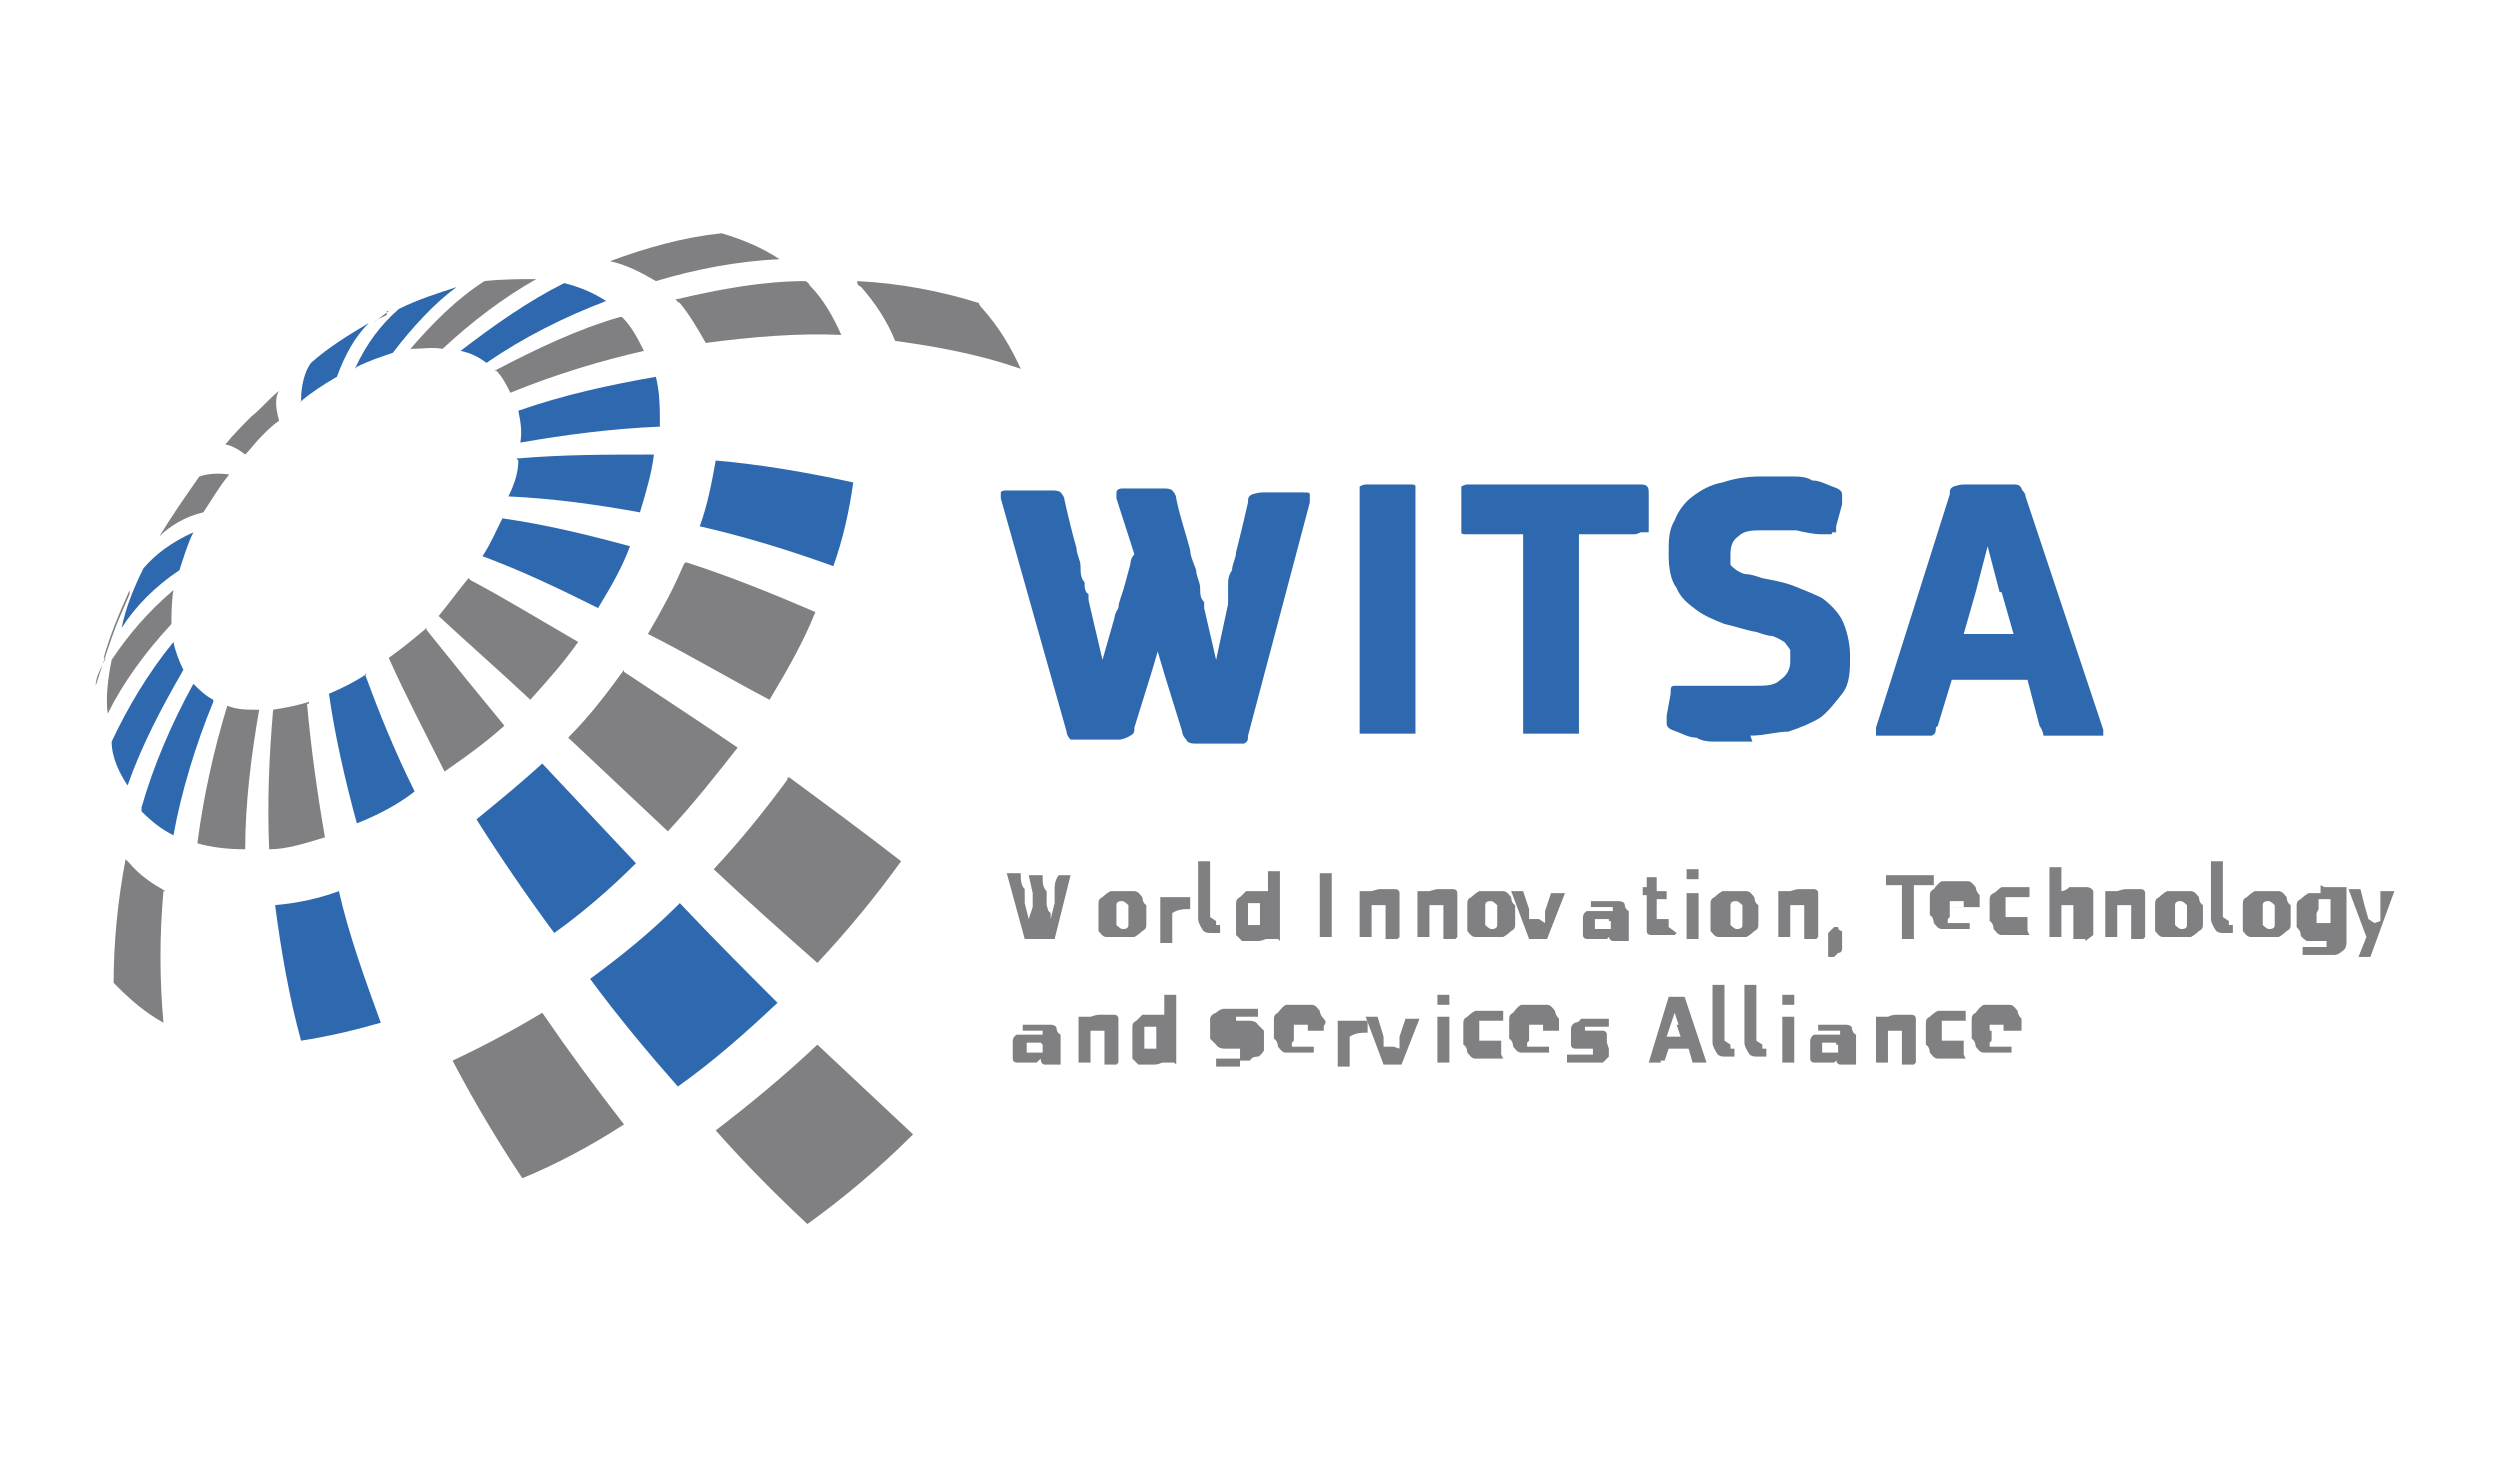 <?xml version="1.0" encoding="UTF-8"?>
<svg id="Layer_1" xmlns="http://www.w3.org/2000/svg" version="1.1" xmlns:xlink="http://www.w3.org/1999/xlink" viewBox="0 0 125.4 73.2">
  <!-- Generator: Adobe Illustrator 29.0.0, SVG Export Plug-In . SVG Version: 2.1.0 Build 186)  -->
  <defs>
    <style>
      .st0 {
        fill: #808082;
      }

      .st1 {
        fill: #fff;
      }

      .st2 {
        fill: none;
      }

      .st3 {
        clip-path: url(#clippath-1);
      }

      .st4 {
        fill: #2e69b0;
      }

      .st5 {
        clip-path: url(#clippath);
      }
    </style>
    <clipPath id="clippath">
      <rect class="st2" x="4.7" y="11.7" width="116" height="49.7"/>
    </clipPath>
    <clipPath id="clippath-1">
      <rect class="st2" x="4.7" y="11.7" width="116" height="49.7"/>
    </clipPath>
  </defs>
  <rect class="st1" width="125.4" height="73.2"/>
  <g class="st5">
    <g class="st3">
      <g>
        <path class="st0" d="M41,52.4c-1.7,1.6-3.4,3-5.1,4.3,1.5,1.7,3.1,3.3,4.6,4.7,1.8-1.3,3.6-2.8,5.3-4.5-1.5-1.4-3.2-3-4.8-4.5"/>
        <path class="st0" d="M39.5,39.1c-1.1,1.5-2.3,3-3.7,4.5,1.7,1.6,3.5,3.2,5.2,4.7,1.5-1.6,2.9-3.3,4.2-5.1-1.8-1.4-3.7-2.8-5.6-4.2h-.1Z"/>
        <path class="st0" d="M43,14.2s0,.1.2.2c.7.8,1.3,1.7,1.7,2.7,2.2.3,4.3.7,6.3,1.4-.5-1.1-1.1-2.1-1.9-3,0,0-.2-.2-.2-.3-1.9-.6-4-1-6.1-1.1"/>
        <path class="st0" d="M27.2,50.8c-1.5.9-3,1.7-4.5,2.4,1.1,2.1,2.3,4.1,3.5,5.9,1.7-.7,3.4-1.6,5.1-2.7-1.4-1.8-2.8-3.7-4.1-5.6"/>
        <path class="st4" d="M34,45.4c-1.4,1.4-2.9,2.6-4.4,3.7,1.4,1.9,2.9,3.7,4.4,5.4,1.7-1.2,3.3-2.6,5-4.2-1.6-1.6-3.3-3.3-4.9-5"/>
        <path class="st0" d="M31.3,33.6c-.8,1.1-1.7,2.3-2.8,3.4,1.6,1.5,3.3,3.1,5,4.7,1.3-1.4,2.4-2.8,3.5-4.2-1.9-1.3-3.9-2.6-5.7-3.8"/>
        <path class="st0" d="M34.3,28.3c-.5,1.2-1.1,2.3-1.8,3.5,2,1,4,2.2,6.1,3.3.9-1.5,1.7-2.9,2.3-4.4-2.1-.9-4.3-1.8-6.5-2.5"/>
        <path class="st4" d="M35.9,23.1c-.2,1.1-.4,2.2-.8,3.3,2.2.5,4.5,1.2,6.7,2,.5-1.4.8-2.8,1-4.2-2.3-.5-4.6-.9-6.9-1.1"/>
        <path class="st0" d="M33.9,15s0,.1.2.2c.5.6.9,1.3,1.3,2,2.3-.3,4.6-.5,6.8-.4-.4-.9-.9-1.8-1.6-2.5,0,0,0-.1-.2-.2-2.1,0-4.3.4-6.4.9"/>
        <path class="st0" d="M30.6,13.1c.9.2,1.6.6,2.3,1,2-.6,4.1-1,6.2-1.1-.9-.6-1.9-1-2.9-1.3-1.9.2-3.7.7-5.6,1.4Z"/>
        <path class="st0" d="M19.4,15.6h.1l-.4.3-.4.3c.2-.2.5-.3.7-.4"/>
        <path class="st0" d="M5.2,33c.3-1.1.8-2.3,1.3-3.4v.2l-.6,1.4c-.4,1-.8,2.3-1.1,3.2,0-.5.3-.9.5-1.4h-.1Z"/>
        <path class="st0" d="M8.3,44.7c-.7-.4-1.3-.8-1.8-1.4,0,0,0,0-.2-.2-.4,2.1-.6,4.2-.6,6.2,0,0,0,0,.2.2.7.7,1.4,1.3,2.3,1.8-.2-2.2-.2-4.4,0-6.6"/>
        <path class="st4" d="M17,44.7c-1.1.4-2.1.6-3.2.7.3,2.3.7,4.6,1.3,6.8,1.3-.2,2.6-.5,4-.9-.8-2.2-1.6-4.4-2.1-6.6Z"/>
        <path class="st4" d="M27.2,38.3c-1.1,1-2.2,1.9-3.3,2.8,1.2,1.9,2.5,3.8,3.9,5.7,1.4-1,2.8-2.2,4.1-3.5-1.6-1.7-3.2-3.4-4.7-5Z"/>
        <path class="st0" d="M23.5,29c-.5.6-1,1.3-1.5,1.9,1.4,1.3,3,2.7,4.6,4.2.9-1,1.7-1.9,2.4-2.9-1.9-1.1-3.7-2.2-5.4-3.1"/>
        <path class="st4" d="M25.2,26c-.3.6-.6,1.3-1,1.9,1.9.7,3.8,1.6,5.8,2.6.6-1,1.2-2,1.6-3.1-2.2-.6-4.3-1.1-6.4-1.4"/>
        <path class="st4" d="M26,23.1c0,.6-.2,1.2-.5,1.8,2.2.1,4.4.4,6.6.8.3-1,.6-2,.7-2.9-2.3,0-4.6,0-6.9.2"/>
        <path class="st4" d="M26,20.6c.1.5.2,1,.1,1.6,2.3-.4,4.6-.7,7-.8,0-.9,0-1.7-.2-2.5-2.3.4-4.6.9-6.9,1.7"/>
        <path class="st0" d="M24.9,18.6h0c.3.3.5.7.7,1.1,2.2-.9,4.5-1.6,6.7-2.1-.3-.6-.6-1.2-1.1-1.7h-.1c-2.1.6-4.2,1.6-6.3,2.7"/>
        <path class="st4" d="M23.1,17.6c.5.1.9.3,1.3.6,1.9-1.3,3.9-2.3,6-3.1-.6-.4-1.3-.7-2.1-.9-1.8.9-3.5,2.1-5.2,3.4"/>
        <path class="st0" d="M20.6,17.5c.6,0,1.1-.1,1.6,0,1.5-1.4,3.1-2.6,4.7-3.5-.8,0-1.7,0-2.6.1-1.4.9-2.6,2.1-3.8,3.5h0Z"/>
        <path class="st4" d="M17.9,18.4c.6-.3,1.2-.5,1.8-.7,1-1.3,2.1-2.5,3.2-3.3-.9.3-1.9.6-2.9,1.1-.9.8-1.6,1.7-2.2,3"/>
        <path class="st4" d="M15,20.2c.6-.5,1.2-.9,1.9-1.3.4-1.1.9-2,1.6-2.7-1,.6-2,1.2-2.9,2-.3.4-.5,1.1-.5,1.9"/>
        <path class="st0" d="M12.3,22.8c.3-.3.5-.6.8-.9s.6-.6.9-.8c-.2-.7-.2-1.2,0-1.5-.5.4-.9.9-1.4,1.3-.5.5-.9.9-1.3,1.4.1,0,.5.1,1,.5"/>
        <path class="st0" d="M10.2,25.7c.4-.6.8-1.3,1.3-1.9-.7-.1-1.2,0-1.5.1-.7,1-1.4,2-2,3,.5-.5,1.3-1,2.2-1.2Z"/>
        <path class="st4" d="M9,28.6c.2-.6.4-1.3.7-1.9-1.1.5-1.9,1.1-2.5,1.8-.5,1-.9,2-1.1,3,.7-1.1,1.7-2.1,2.9-2.9"/>
        <path class="st0" d="M8.6,31.3c0-.5,0-1.1.1-1.7-1.3,1.1-2.3,2.3-3.1,3.5-.2,1-.3,1.9-.2,2.7.8-1.6,1.9-3.1,3.2-4.5Z"/>
        <path class="st4" d="M9.2,33.6c-.2-.4-.4-.9-.5-1.4-1.3,1.6-2.3,3.3-3.1,5,0,.8.4,1.6.8,2.2.7-2,1.7-3.9,2.8-5.8Z"/>
        <path class="st4" d="M10.7,35.1c-.4-.2-.7-.5-1-.8h0c-1.1,2-2,4.1-2.6,6.2,0,0,0,0,0,.2.5.5,1,.9,1.6,1.2.4-2.2,1.1-4.5,2-6.7"/>
        <path class="st0" d="M12.9,35.6c-.5,0-1,0-1.5-.2-.7,2.3-1.2,4.6-1.5,6.9.7.2,1.5.3,2.4.3,0-2.3.3-4.7.7-7h0Z"/>
        <path class="st0" d="M15.5,35.2c-.6.2-1.2.3-1.8.4-.2,2.3-.3,4.6-.2,7,.9,0,1.8-.3,2.8-.6-.4-2.3-.7-4.5-.9-6.7h.1Z"/>
        <path class="st4" d="M18.4,33.8c-.6.4-1.2.7-1.9,1,.3,2.1.8,4.3,1.4,6.5,1-.4,2-.9,2.9-1.6-1-2-1.8-4-2.5-5.9"/>
        <path class="st0" d="M21.4,31.5c-.6.5-1.2,1-1.9,1.5.8,1.8,1.8,3.7,2.8,5.7,1-.7,2-1.4,3-2.3-1.4-1.7-2.7-3.3-3.9-4.8"/>
        <path class="st4" d="M58.3,31.9l-.5,1.7-.9,2.9c0,.2,0,.3-.2.4,0,0-.3.2-.6.2h-1.8c-.3,0-.4,0-.6,0,0,0-.2-.2-.2-.4l-3.3-11.7v-.3s0-.1.3-.1h2.2c.2,0,.4,0,.5.1,0,0,.2.2.2.4.2.9.4,1.7.6,2.4,0,.3.2.6.2.9s0,.6.2.8c0,.2,0,.5.2.6v.3l.7,3h0l.6-2.1s0-.2.2-.5c0-.3.2-.7.3-1.1s.2-.7.3-1.1c0-.3.2-.5.2-.5l-.9-2.8v-.3s0-.2.3-.2h2c.2,0,.4,0,.5.1,0,0,.2.2.2.4.2,1,.5,1.8.7,2.6,0,.3.2.7.3,1,0,.3.2.6.2.9s0,.5.2.7v.3l.6,2.6h0l.6-2.8v-.3c0-.2,0-.4,0-.6,0-.3,0-.5.2-.8,0-.3.2-.6.2-.9.2-.8.4-1.6.6-2.5,0-.2,0-.3.2-.4,0,0,.3-.1.5-.1h2.1c.2,0,.3,0,.3.1v.4l-3.1,11.7c0,.2,0,.3-.2.4,0,0-.3,0-.6,0h-1.7c-.3,0-.5,0-.6-.2,0,0-.2-.2-.2-.4l-.9-2.9-.5-1.7h0l.3-.2Z"/>
        <path class="st4" d="M68.2,24.7v-.3s.2-.1.3-.1h2.2c.2,0,.3,0,.3.1v12.4s-.2,0-.3,0h-2.2c-.2,0-.3,0-.3,0v-12.1Z"/>
        <path class="st4" d="M82.3,26.7s-.2.1-.3.1h-2.8v10s-.2,0-.3,0h-2.2c-.2,0-.3,0-.3,0v-10h-2.8c-.2,0-.3,0-.3-.1v-2.3s.2-.1.3-.1h8.7c.3,0,.4.1.4.4v2"/>
        <path class="st4" d="M87.9,37.2h-1.8c-.3,0-.7,0-1-.2-.4,0-.7-.2-1-.3s-.5-.2-.5-.4v-.4l.2-1.1c0-.3,0-.4.2-.4h3.9c.7,0,1.1,0,1.4-.3.3-.2.5-.5.5-.9v-.6c0,0-.2-.3-.3-.4,0,0-.3-.2-.6-.3-.2,0-.5-.1-.8-.2-.6-.1-1.1-.3-1.6-.4-.5-.2-1-.4-1.4-.7-.4-.3-.8-.6-1-1.1-.3-.4-.4-1-.4-1.7s0-1.2.3-1.7c.2-.5.5-.9.9-1.2.4-.3.9-.6,1.5-.7.6-.2,1.2-.3,1.9-.3s.4,0,.7,0h.9c.3,0,.7,0,1,.2.4,0,.7.2,1,.3.3.1.5.2.5.4v.5l-.3,1.1v.3h-.2c0,.1,0,.1-.2.1h-.3c-.4,0-.9-.1-1.3-.2h-1.6c-.6,0-1,0-1.3.3-.3.2-.4.5-.4.9v.5c0,.1.2.2.3.3,0,0,.3.2.5.2s.5.1.8.2c.5.1,1.1.2,1.6.4.5.2,1,.4,1.4.6.4.3.8.7,1,1.1s.4,1.1.4,1.8,0,1.4-.4,1.9-.7.9-1.1,1.2c-.5.3-1,.5-1.6.7-.6,0-1.2.2-1.9.2"/>
        <path class="st4" d="M100.3,29.7l-.6-2.3h0l-.6,2.3-.6,2.1h2.5l-.6-2.1h-.1ZM97.1,36.5c0,.2,0,.3-.2.4,0,0-.2,0-.4,0h-2.4v-.4l3.7-11.7c0-.2,0-.3.2-.4,0,0,.3-.1.5-.1h2.4c.3,0,.4,0,.5.2,0,.1.2.2.2.4l3.9,11.7v.3s0,0-.2,0h-2.4c-.2,0-.4,0-.4,0s0-.2-.2-.5l-.6-2.3h-3.8l-.7,2.3h0Z"/>
        <path class="st0" d="M52.7,45.8v.5c0,0-.4.8-.4.8h0q0,0-.2,0h-.7c0,0-.9-3.3-.9-3.3h.7c0,.3,0,.6.2.8v.7h0l.2.8h0l.2-.6h0v-.7h0c0,0-.2-.9-.2-.9h.7c0,.4,0,.6.2.8v.7h0l.2.7h0l.2-.8h0v-.7c0-.2,0-.4.2-.7h0q0,0,0,0h.6l-.8,3.2h0q0,0-.2,0h-.7c0,0-.2-.9-.2-.9v-.5h-.2,1Z"/>
        <path class="st0" d="M56.6,45.9v-.5c0,0-.2-.2-.3-.2s-.3,0-.3.2v1c0,0,.2.2.3.2s.3,0,.3-.2v-.5M57.5,45.8v.5c0,.2,0,.3-.2.4,0,0-.2.2-.4.3-.2,0-.4,0-.7,0s-.5,0-.7,0c-.2,0-.3-.2-.4-.3,0,0,0-.3,0-.4v-.9c0-.2,0-.3.2-.4,0,0,.2-.2.4-.3.2,0,.4,0,.6,0s.5,0,.6,0c.2,0,.3.2.4.3,0,0,0,.3.2.4v.5"/>
        <path class="st0" d="M58.8,45h0s0,0,.2,0c0,0,0,0,.2,0h.5v.6h0c-.3,0-.6,0-.9.2v1.5h-.6v-2.3h.6v.3h0Z"/>
        <path class="st0" d="M61,46.4h0q0,0,.2,0h0v.4h0c0,0,0,0-.2,0h-.2c-.2,0-.4,0-.5-.2,0,0-.2-.3-.2-.5v-2.9h.6v2.8h0l.3.2Z"/>
        <path class="st0" d="M63.3,45.3h-.7v1.1h.6v-1.1h.1ZM64.1,47.1h-.6c0,0-.2.1-.4.1h-.8c0,0-.2-.2-.3-.3,0,0,0-.3,0-.4v-1.1c0-.2,0-.3.2-.4,0,0,.2-.2.3-.3h1.1v-1h.6v3.5h0Z"/>
        <path class="st0" d="M66.2,43.8h.6v3.2h-.6v-3.2h0Z"/>
        <path class="st0" d="M70.1,47.1h-.6s0,0,0,0v-1.7h-.7v1.6h-.6v-2.3h.6c0,0,.3-.1.4-.1h.8c0,0,.2,0,.2.2v2.2h0"/>
        <path class="st0" d="M73,47.1h-.6s0,0,0,0v-1.7h-.7v1.6h-.6v-2.3h.6c0,0,.3-.1.4-.1h.8c0,0,.2,0,.2.2v2.2h0"/>
        <path class="st0" d="M75.1,45.9v-.5c0,0-.2-.2-.3-.2s-.3,0-.3.2v1c0,0,.2.2.3.2s.3,0,.3-.2v-.5M76,45.8v.5c0,.2,0,.3-.2.4,0,0-.2.2-.4.3-.2,0-.4,0-.7,0s-.5,0-.7,0c-.2,0-.3-.2-.4-.3,0,0,0-.3,0-.4v-.9c0-.2,0-.3.2-.4,0,0,.2-.2.4-.3.2,0,.4,0,.6,0s.5,0,.6,0c.2,0,.3.2.4.3,0,0,0,.3.2.4v.5"/>
        <path class="st0" d="M77.5,46.3h0v-.3s0-.2,0-.3l.3-.9h.7l-.9,2.3h0q0,0-.2,0h-.7c0,0-.9-2.4-.9-2.4h0c0,0,.6,0,.6,0h0c0,0,0,0,0,0l.3.9c0,0,0,.2,0,.3v.2h0c0,0,.5,0,.5,0Z"/>
        <path class="st0" d="M80.7,46.1h-.7v.5h.5c0,0,.2,0,.3,0v-.4h-.1ZM80.8,46.9s0,0-.2.2c0,0-.2,0-.2,0h-.8s-.2,0-.2-.2c0,0,0-.2,0-.2v-.7c0,0,0-.2.2-.3,0,0,.2,0,.3,0h1v-.2h-1.1v-.3h0q0,0,0,0h1.4c0,0,.3,0,.3.2,0,0,0,.2.2.3v1.2h0q0,0,0,0h0v.3s0,0-.2,0h-.6c0,0-.2,0-.2-.3h0Z"/>
        <path class="st0" d="M84,46.9h0c0,.2,0,0,0,0h-1.2c0,0-.2,0-.2-.2,0,0,0-.2,0-.3v-1.5h-.2v-.4h.2v-.5h.5q0-.2,0,0h0v.7h.5v.4h-.5v1h0c0,0,0,0,.2,0h.4v.4h0l.4.3Z"/>
        <path class="st0" d="M85.2,47.1h-.6v-2.3h.6v2.3h0ZM85.2,43.9h0v.2h-.6v-.5s.2,0,.3,0h.3v.3"/>
        <path class="st0" d="M87.4,45.9v-.5c0,0-.2-.2-.3-.2s-.3,0-.3.2v1c0,0,.2.2.3.2s.3,0,.3-.2v-.5M88.2,45.8v.5c0,.2,0,.3-.2.4,0,0-.2.2-.4.3-.2,0-.4,0-.7,0s-.5,0-.7,0c-.2,0-.3-.2-.4-.3,0,0,0-.3,0-.4v-.9c0-.2,0-.3.2-.4,0,0,.2-.2.4-.3.2,0,.4,0,.6,0s.5,0,.6,0c.2,0,.3.2.4.3,0,0,0,.3.2.4v.5"/>
        <path class="st0" d="M91.1,47.1h-.6s0,0,0,0v-1.7h-.7v1.6h-.6v-2.3h.6c0,0,.3-.1.4-.1h.8c0,0,.2,0,.2.2v2.2h0"/>
        <path class="st0" d="M92.4,47v.3c0,0,0,.2,0,.3,0,0,0,.2-.2.2,0,0,0,0-.2.2h-.3v-.2h0c0,0,0-.2,0-.3v-.2c0,0,0-.2,0-.3h0v-.2l.3-.3h.2s0,.2.2.2v.3"/>
        <path class="st0" d="M96.8,44.4h-.8v2.7h-.6v-2.7h-.8v-.5h2.4s0,0,0,0v.5h0"/>
        <path class="st0" d="M98.1,45.2c0,0-.2,0-.3,0v.3h.7v-.3s0,0-.3,0h0ZM97.7,46.1v.2s0,0,0,0h1.1v.3h0q0,0,0,0h-.8c-.3,0-.5,0-.6,0-.2,0-.3-.2-.4-.3,0,0,0-.3-.2-.4v-.9c0-.2,0-.3.2-.4,0,0,.2-.3.4-.4.2,0,.4,0,.7,0s.5,0,.6,0c.2,0,.3.2.4.3,0,0,0,.2.2.4v.6h-1.5v.5Z"/>
        <path class="st0" d="M101.8,46.9h0q0,0,0,0h-.8c-.3,0-.5,0-.6,0-.2,0-.3-.2-.4-.3,0,0,0-.3-.2-.4v-1c0-.2,0-.3.2-.4s.2-.2.4-.3c.2,0,.4,0,.6,0h.4c0,0,.3,0,.4,0,0,0,0,0,0,.2v.3h-.8c-.2,0-.3,0-.4,0,0,0,0,.3,0,.5s0,.4,0,.5c0,0,.2,0,.4,0h.7v.3h0v.4Z"/>
        <path class="st0" d="M104.6,47.1h-.6s0,0,0,0v-1.7h-.6v1.6h-.6v-3.5h.6v1.2c0,0,.2,0,.4-.2h.9c0,0,.2,0,.3.2,0,0,0,.2,0,.3v1.9h0l-.4.3Z"/>
        <path class="st0" d="M107.5,47.1h-.6s0,0,0,0v-1.7h-.7v1.6h-.6v-2.3h.6c0,0,.3-.1.4-.1h.8c0,0,.2,0,.2.2v2.2h0"/>
        <path class="st0" d="M109.7,45.9v-.5c0,0-.2-.2-.3-.2s-.3,0-.3.2v1c0,0,.2.2.3.2s.3,0,.3-.2v-.5M110.5,45.8v.5c0,.2,0,.3-.2.4,0,0-.2.2-.4.3-.2,0-.4,0-.7,0s-.5,0-.7,0c-.2,0-.3-.2-.4-.3,0,0,0-.3,0-.4v-.9c0-.2,0-.3.2-.4,0,0,.2-.2.4-.3.2,0,.4,0,.6,0s.5,0,.6,0c.2,0,.3.2.4.3,0,0,0,.3.2.4v.5"/>
        <path class="st0" d="M111.8,46.4h0q0,0,.2,0h0v.4h0c0,0,0,0-.2,0h-.2c-.2,0-.4,0-.5-.2,0,0-.2-.3-.2-.5v-2.9h.6v2.8h0l.3.2Z"/>
        <path class="st0" d="M114.1,45.9v-.5c0,0-.2-.2-.3-.2s-.3,0-.3.2v1c0,0,.2.2.3.2s.3,0,.3-.2v-.5M114.9,45.8v.5c0,.2,0,.3-.2.4,0,0-.2.2-.4.3-.2,0-.4,0-.7,0s-.5,0-.7,0c-.2,0-.3-.2-.4-.3,0,0,0-.3,0-.4v-.9c0-.2,0-.3.2-.4,0,0,.2-.2.4-.3.2,0,.4,0,.6,0s.5,0,.6,0c.2,0,.3.2.4.3,0,0,0,.3.2.4v.5"/>
        <path class="st0" d="M116.2,45.8v.5h.7v-1.2h-.6v.5M116.6,44.5h1.1s0,0,0,0v2.8c0,0,0,.3-.2.4,0,0-.2.2-.4.2h-1.6v-.4h1.2v-.3h-1c0,0-.3-.2-.3-.3s0-.2-.2-.4v-1c0-.2,0-.3.2-.4,0,0,.2-.2.4-.3h.6v-.4Z"/>
        <path class="st0" d="M119.4,46.2v-.7c0,0,0-.2,0-.4,0,0,0-.3,0-.4h.7l-1.2,3.3h-.6l.4-1-.9-2.4h0c0,0,.6,0,.6,0h0l.2.8.2.7h0l.3.2Z"/>
        <path class="st0" d="M52.2,52.3h-.7v.5h.5c0,0,.2,0,.3,0v-.4h0ZM52.2,53.1l-.2.2s-.2,0-.2,0h-.8s-.2,0-.2-.2c0,0,0-.2,0-.2v-.7c0,0,0-.2.2-.3,0,0,.2,0,.3,0h1v-.2h-.3c-.1,0,0,0,0,0h-.7v-.3h0q0,0,0,0h1.4c0,0,.3,0,.3.2,0,0,0,.2.2.3v1.2h0q0,0,0,0c0,0,0,0,0,0h0v.3s0,0-.2,0h-.6c0,0-.2,0-.2-.3h0Z"/>
        <path class="st0" d="M56,53.4h-.6s0,0,0,0v-1.7h-.7v1.6h-.6v-2.3h.6c0,0,.3-.1.4-.1h.8c0,0,.2,0,.2.2v2.2h0"/>
        <path class="st0" d="M58.1,51.5h-.7v1.1h.6v-1.1h.1ZM58.9,53.3h-.6c0,0-.2.1-.4.1h-.8c0,0-.2-.2-.3-.3,0,0,0-.3,0-.4v-1.1c0-.2,0-.3.2-.4,0,0,.2-.2.3-.3h1.1v-1h.6v3.5h0Z"/>
        <path class="st0" d="M62.2,53.5h-1.2v-.4h0q0,0,0,0h1.2s0,0,0-.3v-.2h-.4c-.2,0-.3,0-.4,0,0,0-.3,0-.4-.2,0,0-.2-.2-.3-.3,0,0,0-.3,0-.5v-.5c0,0,0-.2.3-.3,0,0,.2-.2.4-.2h1.7v.4h-1.1s0,0,0,.2,0,0,0,0h.3c.2,0,.3,0,.4,0,0,0,.3,0,.4.2,0,0,.2.2.3.3,0,0,0,.3,0,.5s0,.4,0,.5c0,0-.2.3-.3.3s-.3,0-.4.2h-.5"/>
        <path class="st0" d="M65.2,51.4c0,0-.2,0-.3,0v.3h.7v-.3s0,0-.3,0h0ZM64.8,52.3v.2s0,0,0,0h1.1v.3h0q0,0,0,0h-.8c-.3,0-.5,0-.6,0-.2,0-.3-.2-.4-.3,0,0,0-.3-.2-.4v-.9c0-.2,0-.3.2-.4,0,0,.2-.3.4-.4.2,0,.4,0,.7,0s.5,0,.6,0c.2,0,.3.2.4.3,0,0,0,.2.2.4s0,.3,0,.4v.2h-1.5v.5Z"/>
        <path class="st0" d="M67.7,51.2h0s0,0,.2,0c0,0,0,0,.2,0h.5v.6h0c-.3,0-.6,0-.9.2v1.5h-.6v-2.3h.6v.3h0Z"/>
        <path class="st0" d="M70.2,52.6h0v-.3s0-.2,0-.3l.3-.9h.7l-.9,2.3h0q0,0-.2,0h-.7c0,0-.9-2.4-.9-2.4h0c0,0,.6,0,.6,0h0c0,0,.3,1,.3,1,0,0,0,.2,0,.3v.2h0c0,0,.5,0,.5,0Z"/>
        <path class="st0" d="M72.7,53.3h-.6v-2.3h.6v2.3h0ZM72.7,50.2h0v.2h-.6v-.5s.2,0,.3,0h.3v.3"/>
        <path class="st0" d="M75.4,53.1h0q0,0,0,0h-.8c-.3,0-.5,0-.6,0-.2,0-.3-.2-.4-.3,0,0,0-.3-.2-.4v-1c0-.2,0-.3.2-.4,0,0,.2-.2.4-.3.2,0,.4,0,.6,0h.4c0,0,.3,0,.4,0,0,0,0,0,0,.2v.3h-.8c-.2,0-.3,0-.4,0,0,0,0,.3,0,.5s0,.4,0,.5c0,0,.2,0,.4,0h.7c0,0,0,0,0,0v.3h0v.4Z"/>
        <path class="st0" d="M77,51.4c0,0-.2,0-.3,0v.3h.7v-.3s0,0-.3,0h0ZM76.6,52.3v.2s0,0,0,0h1.1v.3h0q0,0,0,0h-.8c-.3,0-.5,0-.6,0-.2,0-.3-.2-.4-.3,0,0,0-.3-.2-.4v-.9c0-.2,0-.3.2-.4,0,0,.2-.3.4-.4.2,0,.4,0,.7,0s.5,0,.6,0c.2,0,.3.2.4.3,0,0,0,.2.2.4v.6h-1.5v.5Z"/>
        <path class="st0" d="M80.7,52.6v.4c0,0-.2.2-.3.3,0,0-.2,0-.4,0h-1.4v-.4h1.3v-.3h-.6c0,0-.2,0-.3,0,0,0-.2,0-.2-.2v-.8c0,0,0-.2.2-.3,0,0,.2,0,.3-.2h1.4v.4h-1.2v.2h.6c0,0,.2,0,.3,0,0,0,.2,0,.2.2v.4"/>
        <path class="st0" d="M84.2,51.4l-.2-.6h0l-.2.6-.2.6h.7l-.2-.6h0ZM83.3,53.3h0q0,0,0,0h-.6c0,0,1-3.3,1-3.3h0q0,0,0,0h.8c0,0,1.1,3.3,1.1,3.3h-.7c0,0-.2-.7-.2-.7h-1l-.2.6h-.2Z"/>
        <path class="st0" d="M86.8,52.6h0q0,0,.2,0h0v.4h0c0,0,0,0-.2,0h-.2c-.2,0-.4,0-.5-.2,0,0-.2-.3-.2-.5v-2.9h.6v2.8h0l.3.2Z"/>
        <path class="st0" d="M88.4,52.6h0q0,0,.2,0h0v.4h0c0,0,0,0-.2,0h-.2c-.2,0-.4,0-.5-.2,0,0-.2-.3-.2-.5v-2.9h.6v2.8h0l.3.2Z"/>
        <path class="st0" d="M90,53.3h-.6v-2.3h.6v2.3h0ZM90,50.2h0v.2h-.6v-.5s.2,0,.3,0h.3v.3"/>
        <path class="st0" d="M92.1,52.3h-.7v.5h.5c0,0,.2,0,.3,0v-.4h-.1ZM92.2,53.1s0,0-.2.2c0,0-.2,0-.2,0h-.8s-.2,0-.2-.2c0,0,0-.2,0-.2v-.7c0,0,0-.2.2-.3,0,0,.2,0,.3,0h1v-.2h-1.1v-.3h0q0,0,0,0h1.4c0,0,.3,0,.3.2,0,0,0,.2.2.3v1.2h0q0,0,0,0c0,0,0,0,0,0h0v.3s0,0-.2,0h-.6c0,0-.2,0-.2-.3h0Z"/>
        <path class="st0" d="M96,53.4h-.6s0,0,0,0v-1.7h-.7v1.6h-.6v-2.3h.6c0,0,.2-.1.4-.1h.8c0,0,.2,0,.2.2v2.2h0"/>
        <path class="st0" d="M98.6,53.1h0q0,0,0,0h-.8c-.3,0-.5,0-.6,0-.2,0-.3-.2-.4-.3,0,0,0-.3-.2-.4v-1c0-.2,0-.3.2-.4,0,0,.2-.2.4-.3.2,0,.4,0,.6,0h.4c0,0,.3,0,.4,0,0,0,0,0,0,.2v.3h-.8c-.2,0-.3,0-.4,0,0,0,0,.3,0,.5s0,.4,0,.5c0,0,.2,0,.4,0h.7v.3h0v.4Z"/>
        <path class="st0" d="M100.1,51.4c0,0-.2,0-.3,0v.3h.7v-.3s0,0-.3,0h0ZM99.8,52.3v.2s0,0,0,0h1.1v.3h0q0,0,0,0h-.8c-.3,0-.5,0-.6,0-.2,0-.3-.2-.4-.3,0,0,0-.3-.2-.4v-.9c0-.2,0-.3.2-.4,0,0,.2-.3.4-.4.2,0,.4,0,.7,0s.5,0,.6,0c.2,0,.3.2.4.3,0,0,0,.2.2.4v.6h-1.5v.5Z"/>
      </g>
    </g>
  </g>
</svg>